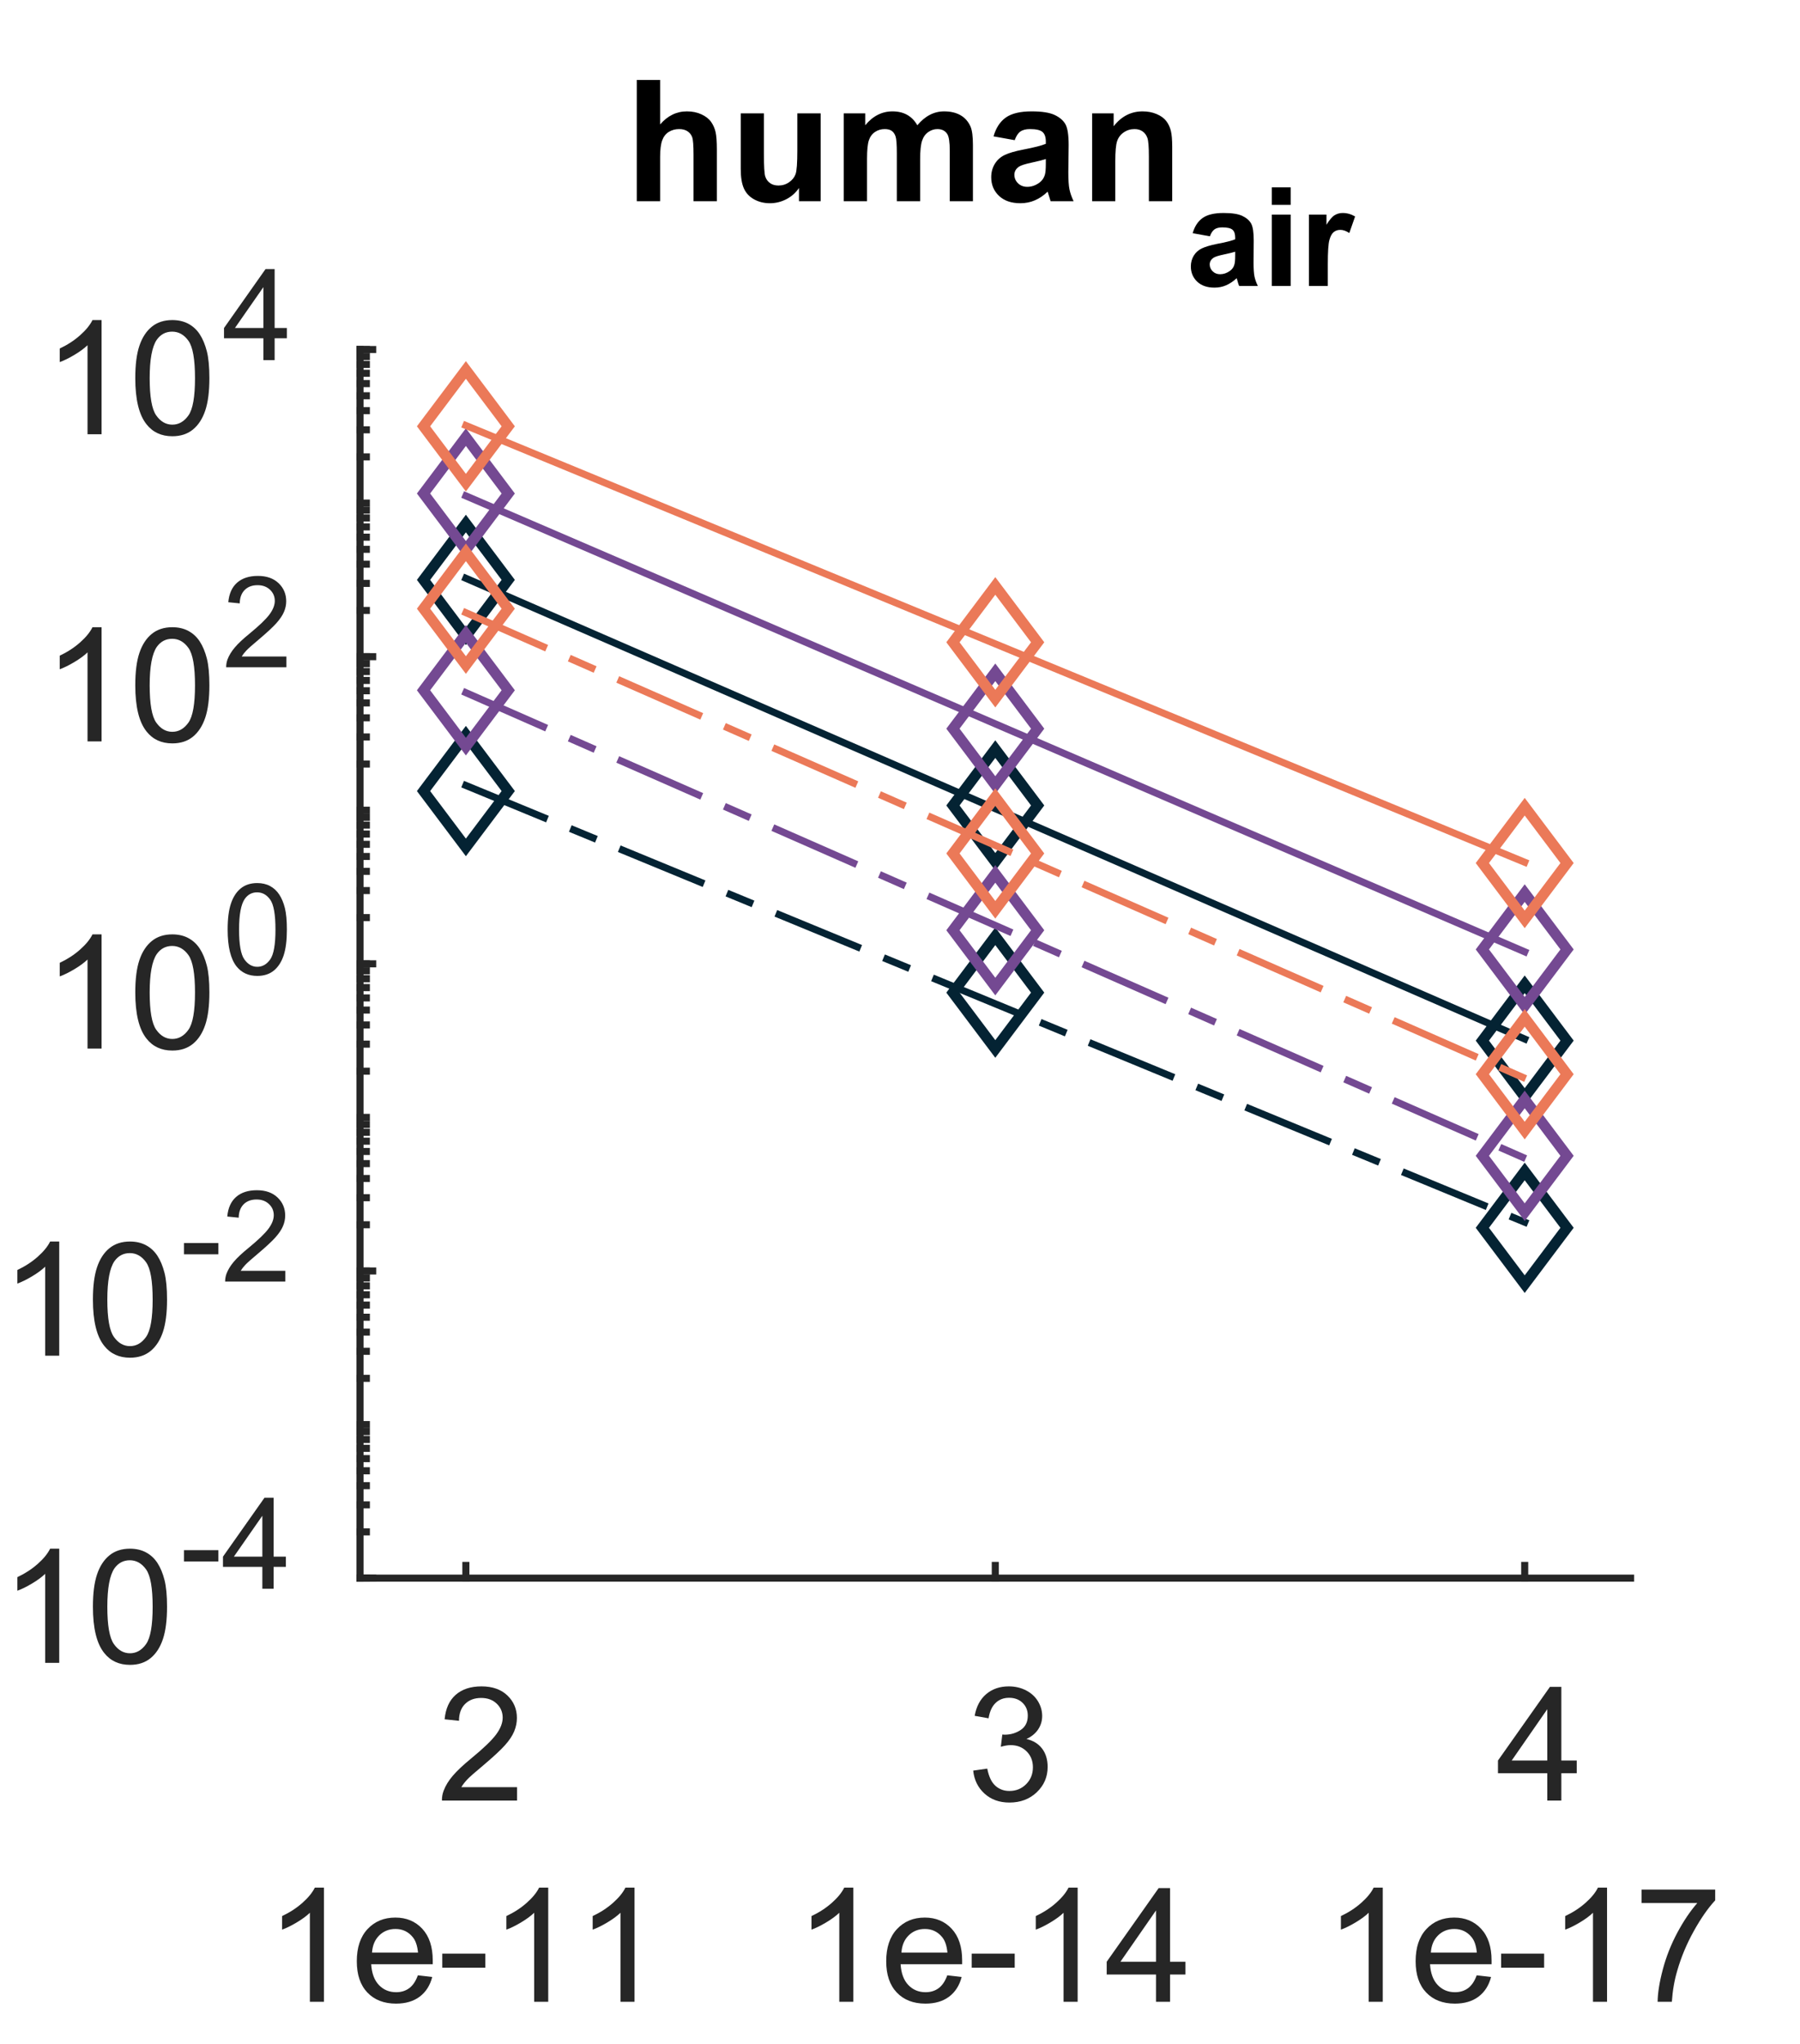 <?xml version="1.0"?>
<!DOCTYPE svg PUBLIC '-//W3C//DTD SVG 1.0//EN'
          'http://www.w3.org/TR/2001/REC-SVG-20010904/DTD/svg10.dtd'>
<svg xmlns:xlink="http://www.w3.org/1999/xlink" style="fill-opacity:1; color-rendering:auto; color-interpolation:auto; text-rendering:auto; stroke:black; stroke-linecap:square; stroke-miterlimit:10; shape-rendering:auto; stroke-opacity:1; fill:black; stroke-dasharray:none; font-weight:normal; stroke-width:1; font-family:'Dialog'; font-style:normal; stroke-linejoin:miter; font-size:12px; stroke-dashoffset:0; image-rendering:auto;" width="170" height="193" xmlns="http://www.w3.org/2000/svg"
><rect width="100%" height="100%" fill="#808080" stroke="none"/><!--Generated by the Batik Graphics2D SVG Generator--><defs id="genericDefs"
  /><g
  ><defs id="defs1"
    ><clipPath clipPathUnits="userSpaceOnUse" id="clipPath1"
      ><path d="M0 0 L170 0 L170 193 L0 193 L0 0 Z"
      /></clipPath
    ></defs
    ><g style="fill:white; stroke:white;"
    ><rect x="0" y="0" width="170" style="clip-path:url(#clipPath1); stroke:none;" height="193"
    /></g
    ><g style="fill:white; text-rendering:optimizeSpeed; color-rendering:optimizeSpeed; image-rendering:optimizeSpeed; shape-rendering:crispEdges; stroke:white; color-interpolation:sRGB;"
    ><rect x="0" width="170" height="193" y="0" style="stroke:none;"
      /><path style="stroke:none;" d="M34 149 L154 149 L154 33 L34 33 Z"
    /></g
    ><g style="fill:rgb(38,38,38); text-rendering:geometricPrecision; image-rendering:optimizeQuality; color-rendering:optimizeQuality; stroke-linejoin:round; stroke:rgb(38,38,38); color-interpolation:linearRGB; stroke-width:0.667;"
    ><line y2="149" style="fill:none;" x1="34" x2="154" y1="149"
      /><line y2="147.8" style="fill:none;" x1="44" x2="44" y1="149"
      /><line y2="147.8" style="fill:none;" x1="94" x2="94" y1="149"
      /><line y2="147.8" style="fill:none;" x1="144" x2="144" y1="149"
    /></g
    ><g transform="translate(25,170)" style="font-size:14.667px; fill:rgb(38,38,38); text-rendering:geometricPrecision; image-rendering:optimizeQuality; color-rendering:optimizeQuality; font-family:'SansSerif'; stroke:rgb(38,38,38); color-interpolation:linearRGB;"
    ><path style="stroke:none;" d="M23.835 -1.266 L23.835 0 L16.741 0 Q16.725 -0.469 16.897 -0.922 Q17.163 -1.641 17.765 -2.344 Q18.366 -3.047 19.491 -3.969 Q21.241 -5.406 21.858 -6.242 Q22.475 -7.078 22.475 -7.828 Q22.475 -8.609 21.913 -9.148 Q21.35 -9.688 20.444 -9.688 Q19.491 -9.688 18.921 -9.117 Q18.35 -8.547 18.35 -7.531 L16.991 -7.672 Q17.132 -9.188 18.038 -9.984 Q18.944 -10.781 20.475 -10.781 Q22.022 -10.781 22.921 -9.922 Q23.819 -9.062 23.819 -7.797 Q23.819 -7.156 23.561 -6.531 Q23.303 -5.906 22.686 -5.219 Q22.069 -4.531 20.647 -3.328 Q19.46 -2.344 19.124 -1.984 Q18.788 -1.625 18.569 -1.266 L23.835 -1.266 Z"
    /></g
    ><g transform="translate(25,189)" style="font-size:14.667px; fill:rgb(38,38,38); text-rendering:geometricPrecision; image-rendering:optimizeQuality; color-rendering:optimizeQuality; font-family:'SansSerif'; stroke:rgb(38,38,38); color-interpolation:linearRGB;"
    ><path style="stroke:none;" d="M5.594 0 L4.266 0 L4.266 -8.406 Q3.797 -7.953 3.023 -7.492 Q2.25 -7.031 1.641 -6.812 L1.641 -8.094 Q2.734 -8.609 3.562 -9.344 Q4.391 -10.078 4.734 -10.781 L5.594 -10.781 L5.594 0 ZM14.464 -2.5 L15.823 -2.344 Q15.511 -1.141 14.636 -0.484 Q13.761 0.172 12.401 0.172 Q10.698 0.172 9.698 -0.875 Q8.698 -1.922 8.698 -3.828 Q8.698 -5.781 9.714 -6.867 Q10.729 -7.953 12.339 -7.953 Q13.901 -7.953 14.886 -6.891 Q15.87 -5.828 15.87 -3.906 Q15.87 -3.781 15.87 -3.547 L10.057 -3.547 Q10.136 -2.266 10.784 -1.586 Q11.432 -0.906 12.417 -0.906 Q13.136 -0.906 13.651 -1.289 Q14.167 -1.672 14.464 -2.5 ZM10.136 -4.641 L14.479 -4.641 Q14.386 -5.625 13.979 -6.109 Q13.354 -6.875 12.354 -6.875 Q11.432 -6.875 10.815 -6.266 Q10.198 -5.656 10.136 -4.641 ZM16.771 -3.219 L16.771 -4.547 L20.834 -4.547 L20.834 -3.219 L16.771 -3.219 ZM26.777 0 L25.448 0 L25.448 -8.406 Q24.98 -7.953 24.206 -7.492 Q23.433 -7.031 22.823 -6.812 L22.823 -8.094 Q23.917 -8.609 24.745 -9.344 Q25.573 -10.078 25.917 -10.781 L26.777 -10.781 L26.777 0 ZM34.928 0 L33.6 0 L33.6 -8.406 Q33.131 -7.953 32.357 -7.492 Q31.584 -7.031 30.975 -6.812 L30.975 -8.094 Q32.068 -8.609 32.897 -9.344 Q33.725 -10.078 34.068 -10.781 L34.928 -10.781 L34.928 0 Z"
    /></g
    ><g transform="translate(75,170)" style="font-size:14.667px; fill:rgb(38,38,38); text-rendering:geometricPrecision; image-rendering:optimizeQuality; color-rendering:optimizeQuality; font-family:'SansSerif'; stroke:rgb(38,38,38); color-interpolation:linearRGB;"
    ><path style="stroke:none;" d="M16.913 -2.828 L18.241 -3.016 Q18.46 -1.891 19.007 -1.398 Q19.553 -0.906 20.335 -0.906 Q21.272 -0.906 21.913 -1.547 Q22.553 -2.188 22.553 -3.141 Q22.553 -4.047 21.96 -4.641 Q21.366 -5.234 20.444 -5.234 Q20.069 -5.234 19.522 -5.078 L19.663 -6.234 Q19.803 -6.219 19.882 -6.219 Q20.725 -6.219 21.397 -6.664 Q22.069 -7.109 22.069 -8.016 Q22.069 -8.75 21.577 -9.227 Q21.085 -9.703 20.303 -9.703 Q19.538 -9.703 19.03 -9.219 Q18.522 -8.734 18.366 -7.766 L17.053 -8 Q17.288 -9.328 18.147 -10.055 Q19.007 -10.781 20.272 -10.781 Q21.163 -10.781 21.897 -10.406 Q22.632 -10.031 23.03 -9.375 Q23.428 -8.719 23.428 -7.984 Q23.428 -7.297 23.053 -6.727 Q22.678 -6.156 21.944 -5.812 Q22.897 -5.594 23.421 -4.906 Q23.944 -4.219 23.944 -3.172 Q23.944 -1.766 22.921 -0.789 Q21.897 0.188 20.335 0.188 Q18.913 0.188 17.983 -0.656 Q17.053 -1.5 16.913 -2.828 Z"
    /></g
    ><g transform="translate(75,189)" style="font-size:14.667px; fill:rgb(38,38,38); text-rendering:geometricPrecision; image-rendering:optimizeQuality; color-rendering:optimizeQuality; font-family:'SansSerif'; stroke:rgb(38,38,38); color-interpolation:linearRGB;"
    ><path style="stroke:none;" d="M5.594 0 L4.266 0 L4.266 -8.406 Q3.797 -7.953 3.023 -7.492 Q2.25 -7.031 1.641 -6.812 L1.641 -8.094 Q2.734 -8.609 3.562 -9.344 Q4.391 -10.078 4.734 -10.781 L5.594 -10.781 L5.594 0 ZM14.464 -2.5 L15.823 -2.344 Q15.511 -1.141 14.636 -0.484 Q13.761 0.172 12.401 0.172 Q10.698 0.172 9.698 -0.875 Q8.698 -1.922 8.698 -3.828 Q8.698 -5.781 9.714 -6.867 Q10.729 -7.953 12.339 -7.953 Q13.901 -7.953 14.886 -6.891 Q15.87 -5.828 15.87 -3.906 Q15.87 -3.781 15.87 -3.547 L10.057 -3.547 Q10.136 -2.266 10.784 -1.586 Q11.432 -0.906 12.417 -0.906 Q13.136 -0.906 13.651 -1.289 Q14.167 -1.672 14.464 -2.5 ZM10.136 -4.641 L14.479 -4.641 Q14.386 -5.625 13.979 -6.109 Q13.354 -6.875 12.354 -6.875 Q11.432 -6.875 10.815 -6.266 Q10.198 -5.656 10.136 -4.641 ZM16.771 -3.219 L16.771 -4.547 L20.834 -4.547 L20.834 -3.219 L16.771 -3.219 ZM26.777 0 L25.448 0 L25.448 -8.406 Q24.98 -7.953 24.206 -7.492 Q23.433 -7.031 22.823 -6.812 L22.823 -8.094 Q23.917 -8.609 24.745 -9.344 Q25.573 -10.078 25.917 -10.781 L26.777 -10.781 L26.777 0 ZM34.178 0 L34.178 -2.578 L29.521 -2.578 L29.521 -3.781 L34.428 -10.734 L35.506 -10.734 L35.506 -3.781 L36.959 -3.781 L36.959 -2.578 L35.506 -2.578 L35.506 0 L34.178 0 ZM34.178 -3.781 L34.178 -8.625 L30.818 -3.781 L34.178 -3.781 Z"
    /></g
    ><g transform="translate(125,170)" style="font-size:14.667px; fill:rgb(38,38,38); text-rendering:geometricPrecision; image-rendering:optimizeQuality; color-rendering:optimizeQuality; font-family:'SansSerif'; stroke:rgb(38,38,38); color-interpolation:linearRGB;"
    ><path style="stroke:none;" d="M21.132 0 L21.132 -2.578 L16.475 -2.578 L16.475 -3.781 L21.382 -10.734 L22.46 -10.734 L22.46 -3.781 L23.913 -3.781 L23.913 -2.578 L22.46 -2.578 L22.46 0 L21.132 0 ZM21.132 -3.781 L21.132 -8.625 L17.772 -3.781 L21.132 -3.781 Z"
    /></g
    ><g transform="translate(125,189)" style="font-size:14.667px; fill:rgb(38,38,38); text-rendering:geometricPrecision; image-rendering:optimizeQuality; color-rendering:optimizeQuality; font-family:'SansSerif'; stroke:rgb(38,38,38); color-interpolation:linearRGB;"
    ><path style="stroke:none;" d="M5.594 0 L4.266 0 L4.266 -8.406 Q3.797 -7.953 3.023 -7.492 Q2.25 -7.031 1.641 -6.812 L1.641 -8.094 Q2.734 -8.609 3.562 -9.344 Q4.391 -10.078 4.734 -10.781 L5.594 -10.781 L5.594 0 ZM14.464 -2.5 L15.823 -2.344 Q15.511 -1.141 14.636 -0.484 Q13.761 0.172 12.401 0.172 Q10.698 0.172 9.698 -0.875 Q8.698 -1.922 8.698 -3.828 Q8.698 -5.781 9.714 -6.867 Q10.729 -7.953 12.339 -7.953 Q13.901 -7.953 14.886 -6.891 Q15.87 -5.828 15.87 -3.906 Q15.87 -3.781 15.87 -3.547 L10.057 -3.547 Q10.136 -2.266 10.784 -1.586 Q11.432 -0.906 12.417 -0.906 Q13.136 -0.906 13.651 -1.289 Q14.167 -1.672 14.464 -2.5 ZM10.136 -4.641 L14.479 -4.641 Q14.386 -5.625 13.979 -6.109 Q13.354 -6.875 12.354 -6.875 Q11.432 -6.875 10.815 -6.266 Q10.198 -5.656 10.136 -4.641 ZM16.771 -3.219 L16.771 -4.547 L20.834 -4.547 L20.834 -3.219 L16.771 -3.219 ZM26.777 0 L25.448 0 L25.448 -8.406 Q24.98 -7.953 24.206 -7.492 Q23.433 -7.031 22.823 -6.812 L22.823 -8.094 Q23.917 -8.609 24.745 -9.344 Q25.573 -10.078 25.917 -10.781 L26.777 -10.781 L26.777 0 ZM30.037 -9.328 L30.037 -10.594 L36.99 -10.594 L36.99 -9.578 Q35.975 -8.484 34.967 -6.672 Q33.959 -4.859 33.412 -2.953 Q33.006 -1.609 32.897 0 L31.553 0 Q31.568 -1.266 32.045 -3.062 Q32.522 -4.859 33.412 -6.523 Q34.303 -8.188 35.303 -9.328 L30.037 -9.328 Z"
    /></g
    ><g style="fill:rgb(38,38,38); text-rendering:geometricPrecision; image-rendering:optimizeQuality; color-rendering:optimizeQuality; stroke-linejoin:round; stroke:rgb(38,38,38); color-interpolation:linearRGB; stroke-width:0.667;"
    ><line y2="33" style="fill:none;" x1="34" x2="34" y1="149"
      /><line y2="149" style="fill:none;" x1="34" x2="35.2" y1="149"
      /><line y2="120" style="fill:none;" x1="34" x2="35.2" y1="120"
      /><line y2="91" style="fill:none;" x1="34" x2="35.2" y1="91"
      /><line y2="62" style="fill:none;" x1="34" x2="35.2" y1="62"
      /><line y2="33" style="fill:none;" x1="34" x2="35.2" y1="33"
      /><line y2="149" style="fill:none;" x1="34" x2="34.6" y1="149"
      /><line y2="144.635" style="fill:none;" x1="34" x2="34.6" y1="144.635"
      /><line y2="142.082" style="fill:none;" x1="34" x2="34.6" y1="142.082"
      /><line y2="140.27" style="fill:none;" x1="34" x2="34.6" y1="140.27"
      /><line y2="138.865" style="fill:none;" x1="34" x2="34.6" y1="138.865"
      /><line y2="137.717" style="fill:none;" x1="34" x2="34.6" y1="137.717"
      /><line y2="136.746" style="fill:none;" x1="34" x2="34.6" y1="136.746"
      /><line y2="135.905" style="fill:none;" x1="34" x2="34.6" y1="135.905"
      /><line y2="135.163" style="fill:none;" x1="34" x2="34.6" y1="135.163"
      /><line y2="134.5" style="fill:none;" x1="34" x2="34.6" y1="134.5"
      /><line y2="130.135" style="fill:none;" x1="34" x2="34.6" y1="130.135"
      /><line y2="127.582" style="fill:none;" x1="34" x2="34.6" y1="127.582"
      /><line y2="125.77" style="fill:none;" x1="34" x2="34.6" y1="125.77"
      /><line y2="124.365" style="fill:none;" x1="34" x2="34.6" y1="124.365"
      /><line y2="123.217" style="fill:none;" x1="34" x2="34.6" y1="123.217"
      /><line y2="122.246" style="fill:none;" x1="34" x2="34.6" y1="122.246"
      /><line y2="121.405" style="fill:none;" x1="34" x2="34.6" y1="121.405"
      /><line y2="120.663" style="fill:none;" x1="34" x2="34.6" y1="120.663"
      /><line y2="120" style="fill:none;" x1="34" x2="34.6" y1="120"
      /><line y2="115.635" style="fill:none;" x1="34" x2="34.6" y1="115.635"
      /><line y2="113.082" style="fill:none;" x1="34" x2="34.6" y1="113.082"
      /><line y2="111.27" style="fill:none;" x1="34" x2="34.6" y1="111.27"
      /><line y2="109.865" style="fill:none;" x1="34" x2="34.6" y1="109.865"
      /><line y2="108.717" style="fill:none;" x1="34" x2="34.6" y1="108.717"
      /><line y2="107.746" style="fill:none;" x1="34" x2="34.6" y1="107.746"
      /><line y2="106.905" style="fill:none;" x1="34" x2="34.6" y1="106.905"
      /><line y2="106.163" style="fill:none;" x1="34" x2="34.6" y1="106.163"
      /><line y2="105.5" style="fill:none;" x1="34" x2="34.6" y1="105.5"
      /><line y2="101.135" style="fill:none;" x1="34" x2="34.6" y1="101.135"
      /><line y2="98.582" style="fill:none;" x1="34" x2="34.6" y1="98.582"
      /><line y2="96.77" style="fill:none;" x1="34" x2="34.6" y1="96.77"
      /><line y2="95.365" style="fill:none;" x1="34" x2="34.6" y1="95.365"
      /><line y2="94.217" style="fill:none;" x1="34" x2="34.6" y1="94.217"
      /><line y2="93.246" style="fill:none;" x1="34" x2="34.6" y1="93.246"
      /><line y2="92.405" style="fill:none;" x1="34" x2="34.6" y1="92.405"
      /><line y2="91.663" style="fill:none;" x1="34" x2="34.6" y1="91.663"
      /><line y2="91" style="fill:none;" x1="34" x2="34.6" y1="91"
      /><line y2="86.635" style="fill:none;" x1="34" x2="34.6" y1="86.635"
      /><line y2="84.082" style="fill:none;" x1="34" x2="34.6" y1="84.082"
      /><line y2="82.27" style="fill:none;" x1="34" x2="34.6" y1="82.27"
      /><line y2="80.865" style="fill:none;" x1="34" x2="34.6" y1="80.865"
      /><line y2="79.717" style="fill:none;" x1="34" x2="34.6" y1="79.717"
      /><line y2="78.746" style="fill:none;" x1="34" x2="34.6" y1="78.746"
      /><line y2="77.905" style="fill:none;" x1="34" x2="34.6" y1="77.905"
      /><line y2="77.163" style="fill:none;" x1="34" x2="34.6" y1="77.163"
      /><line y2="76.5" style="fill:none;" x1="34" x2="34.6" y1="76.5"
      /><line y2="72.135" style="fill:none;" x1="34" x2="34.6" y1="72.135"
      /><line y2="69.582" style="fill:none;" x1="34" x2="34.6" y1="69.582"
      /><line y2="67.77" style="fill:none;" x1="34" x2="34.6" y1="67.77"
      /><line y2="66.365" style="fill:none;" x1="34" x2="34.6" y1="66.365"
      /><line y2="65.217" style="fill:none;" x1="34" x2="34.6" y1="65.217"
      /><line y2="64.246" style="fill:none;" x1="34" x2="34.6" y1="64.246"
      /><line y2="63.405" style="fill:none;" x1="34" x2="34.6" y1="63.405"
      /><line y2="62.663" style="fill:none;" x1="34" x2="34.6" y1="62.663"
      /><line y2="62" style="fill:none;" x1="34" x2="34.6" y1="62"
      /><line y2="57.635" style="fill:none;" x1="34" x2="34.6" y1="57.635"
      /><line y2="55.082" style="fill:none;" x1="34" x2="34.6" y1="55.082"
      /><line y2="53.27" style="fill:none;" x1="34" x2="34.6" y1="53.27"
      /><line y2="51.865" style="fill:none;" x1="34" x2="34.6" y1="51.865"
      /><line y2="50.717" style="fill:none;" x1="34" x2="34.6" y1="50.717"
      /><line y2="49.746" style="fill:none;" x1="34" x2="34.6" y1="49.746"
      /><line y2="48.905" style="fill:none;" x1="34" x2="34.6" y1="48.905"
      /><line y2="48.163" style="fill:none;" x1="34" x2="34.6" y1="48.163"
      /><line y2="47.5" style="fill:none;" x1="34" x2="34.6" y1="47.5"
      /><line y2="43.135" style="fill:none;" x1="34" x2="34.6" y1="43.135"
      /><line y2="40.582" style="fill:none;" x1="34" x2="34.6" y1="40.582"
      /><line y2="38.77" style="fill:none;" x1="34" x2="34.6" y1="38.77"
      /><line y2="37.365" style="fill:none;" x1="34" x2="34.6" y1="37.365"
      /><line y2="36.217" style="fill:none;" x1="34" x2="34.6" y1="36.217"
      /><line y2="35.246" style="fill:none;" x1="34" x2="34.6" y1="35.246"
      /><line y2="34.405" style="fill:none;" x1="34" x2="34.6" y1="34.405"
      /><line y2="33.663" style="fill:none;" x1="34" x2="34.6" y1="33.663"
      /><line y2="33" style="fill:none;" x1="34" x2="34.6" y1="33"
    /></g
    ><g transform="translate(0,157)" style="font-size:14.667px; fill:rgb(38,38,38); text-rendering:geometricPrecision; image-rendering:optimizeQuality; color-rendering:optimizeQuality; font-family:'SansSerif'; stroke:rgb(38,38,38); color-interpolation:linearRGB;"
    ><path style="stroke:none;" d="M5.594 0 L4.266 0 L4.266 -8.406 Q3.797 -7.953 3.023 -7.492 Q2.25 -7.031 1.641 -6.812 L1.641 -8.094 Q2.734 -8.609 3.562 -9.344 Q4.391 -10.078 4.734 -10.781 L5.594 -10.781 L5.594 0 ZM8.776 -5.297 Q8.776 -7.203 9.167 -8.359 Q9.557 -9.516 10.331 -10.148 Q11.104 -10.781 12.276 -10.781 Q13.136 -10.781 13.792 -10.43 Q14.448 -10.078 14.87 -9.43 Q15.292 -8.781 15.534 -7.836 Q15.776 -6.891 15.776 -5.297 Q15.776 -3.406 15.386 -2.242 Q14.995 -1.078 14.221 -0.445 Q13.448 0.188 12.276 0.188 Q10.729 0.188 9.839 -0.938 Q8.776 -2.266 8.776 -5.297 ZM10.136 -5.297 Q10.136 -2.656 10.753 -1.781 Q11.37 -0.906 12.276 -0.906 Q13.182 -0.906 13.8 -1.781 Q14.417 -2.656 14.417 -5.297 Q14.417 -7.953 13.8 -8.82 Q13.182 -9.688 12.261 -9.688 Q11.354 -9.688 10.807 -8.922 Q10.136 -7.938 10.136 -5.297 Z"
    /></g
    ><g transform="translate(17,150)" style="font-size:11.733px; fill:rgb(38,38,38); text-rendering:geometricPrecision; image-rendering:optimizeQuality; color-rendering:optimizeQuality; font-family:'SansSerif'; stroke:rgb(38,38,38); color-interpolation:linearRGB;"
    ><path style="stroke:none;" d="M0.375 -2.578 L0.375 -3.641 L3.625 -3.641 L3.625 -2.578 L0.375 -2.578 ZM7.777 0 L7.777 -2.062 L4.059 -2.062 L4.059 -3.031 L7.981 -8.594 L8.84 -8.594 L8.84 -3.031 L9.996 -3.031 L9.996 -2.062 L8.84 -2.062 L8.84 0 L7.777 0 ZM7.777 -3.031 L7.777 -6.891 L5.09 -3.031 L7.777 -3.031 Z"
    /></g
    ><g transform="translate(0,128)" style="font-size:14.667px; fill:rgb(38,38,38); text-rendering:geometricPrecision; image-rendering:optimizeQuality; color-rendering:optimizeQuality; font-family:'SansSerif'; stroke:rgb(38,38,38); color-interpolation:linearRGB;"
    ><path style="stroke:none;" d="M5.594 0 L4.266 0 L4.266 -8.406 Q3.797 -7.953 3.023 -7.492 Q2.25 -7.031 1.641 -6.812 L1.641 -8.094 Q2.734 -8.609 3.562 -9.344 Q4.391 -10.078 4.734 -10.781 L5.594 -10.781 L5.594 0 ZM8.776 -5.297 Q8.776 -7.203 9.167 -8.359 Q9.557 -9.516 10.331 -10.148 Q11.104 -10.781 12.276 -10.781 Q13.136 -10.781 13.792 -10.43 Q14.448 -10.078 14.87 -9.43 Q15.292 -8.781 15.534 -7.836 Q15.776 -6.891 15.776 -5.297 Q15.776 -3.406 15.386 -2.242 Q14.995 -1.078 14.221 -0.445 Q13.448 0.188 12.276 0.188 Q10.729 0.188 9.839 -0.938 Q8.776 -2.266 8.776 -5.297 ZM10.136 -5.297 Q10.136 -2.656 10.753 -1.781 Q11.37 -0.906 12.276 -0.906 Q13.182 -0.906 13.8 -1.781 Q14.417 -2.656 14.417 -5.297 Q14.417 -7.953 13.8 -8.82 Q13.182 -9.688 12.261 -9.688 Q11.354 -9.688 10.807 -8.922 Q10.136 -7.938 10.136 -5.297 Z"
    /></g
    ><g transform="translate(17,121)" style="font-size:11.733px; fill:rgb(38,38,38); text-rendering:geometricPrecision; image-rendering:optimizeQuality; color-rendering:optimizeQuality; font-family:'SansSerif'; stroke:rgb(38,38,38); color-interpolation:linearRGB;"
    ><path style="stroke:none;" d="M0.375 -2.578 L0.375 -3.641 L3.625 -3.641 L3.625 -2.578 L0.375 -2.578 ZM9.949 -1.016 L9.949 0 L4.262 0 Q4.262 -0.375 4.387 -0.734 Q4.606 -1.312 5.082 -1.875 Q5.559 -2.438 6.465 -3.172 Q7.871 -4.328 8.363 -5 Q8.856 -5.672 8.856 -6.266 Q8.856 -6.891 8.402 -7.32 Q7.949 -7.75 7.231 -7.75 Q6.465 -7.75 6.012 -7.297 Q5.559 -6.844 5.543 -6.031 L4.465 -6.141 Q4.574 -7.359 5.301 -7.992 Q6.027 -8.625 7.262 -8.625 Q8.496 -8.625 9.215 -7.938 Q9.934 -7.25 9.934 -6.234 Q9.934 -5.719 9.723 -5.227 Q9.512 -4.734 9.02 -4.18 Q8.527 -3.625 7.402 -2.672 Q6.449 -1.875 6.176 -1.586 Q5.902 -1.297 5.731 -1.016 L9.949 -1.016 Z"
    /></g
    ><g transform="translate(4,99)" style="font-size:14.667px; fill:rgb(38,38,38); text-rendering:geometricPrecision; image-rendering:optimizeQuality; color-rendering:optimizeQuality; font-family:'SansSerif'; stroke:rgb(38,38,38); color-interpolation:linearRGB;"
    ><path style="stroke:none;" d="M5.594 0 L4.266 0 L4.266 -8.406 Q3.797 -7.953 3.023 -7.492 Q2.25 -7.031 1.641 -6.812 L1.641 -8.094 Q2.734 -8.609 3.562 -9.344 Q4.391 -10.078 4.734 -10.781 L5.594 -10.781 L5.594 0 ZM8.776 -5.297 Q8.776 -7.203 9.167 -8.359 Q9.557 -9.516 10.331 -10.148 Q11.104 -10.781 12.276 -10.781 Q13.136 -10.781 13.792 -10.43 Q14.448 -10.078 14.87 -9.43 Q15.292 -8.781 15.534 -7.836 Q15.776 -6.891 15.776 -5.297 Q15.776 -3.406 15.386 -2.242 Q14.995 -1.078 14.221 -0.445 Q13.448 0.188 12.276 0.188 Q10.729 0.188 9.839 -0.938 Q8.776 -2.266 8.776 -5.297 ZM10.136 -5.297 Q10.136 -2.656 10.753 -1.781 Q11.37 -0.906 12.276 -0.906 Q13.182 -0.906 13.8 -1.781 Q14.417 -2.656 14.417 -5.297 Q14.417 -7.953 13.8 -8.82 Q13.182 -9.688 12.261 -9.688 Q11.354 -9.688 10.807 -8.922 Q10.136 -7.938 10.136 -5.297 Z"
    /></g
    ><g transform="translate(21,92)" style="font-size:11.733px; fill:rgb(38,38,38); text-rendering:geometricPrecision; image-rendering:optimizeQuality; color-rendering:optimizeQuality; font-family:'SansSerif'; stroke:rgb(38,38,38); color-interpolation:linearRGB;"
    ><path style="stroke:none;" d="M0.5 -4.234 Q0.5 -5.766 0.812 -6.695 Q1.125 -7.625 1.742 -8.125 Q2.359 -8.625 3.297 -8.625 Q3.984 -8.625 4.508 -8.344 Q5.031 -8.062 5.375 -7.539 Q5.719 -7.016 5.906 -6.266 Q6.094 -5.516 6.094 -4.234 Q6.094 -2.719 5.789 -1.797 Q5.484 -0.875 4.867 -0.367 Q4.25 0.141 3.297 0.141 Q2.062 0.141 1.344 -0.75 Q0.5 -1.812 0.5 -4.234 ZM1.578 -4.234 Q1.578 -2.125 2.078 -1.422 Q2.578 -0.719 3.297 -0.719 Q4.031 -0.719 4.523 -1.422 Q5.016 -2.125 5.016 -4.234 Q5.016 -6.359 4.523 -7.055 Q4.031 -7.75 3.281 -7.75 Q2.562 -7.75 2.125 -7.141 Q1.578 -6.359 1.578 -4.234 Z"
    /></g
    ><g transform="translate(4,70)" style="font-size:14.667px; fill:rgb(38,38,38); text-rendering:geometricPrecision; image-rendering:optimizeQuality; color-rendering:optimizeQuality; font-family:'SansSerif'; stroke:rgb(38,38,38); color-interpolation:linearRGB;"
    ><path style="stroke:none;" d="M5.594 0 L4.266 0 L4.266 -8.406 Q3.797 -7.953 3.023 -7.492 Q2.25 -7.031 1.641 -6.812 L1.641 -8.094 Q2.734 -8.609 3.562 -9.344 Q4.391 -10.078 4.734 -10.781 L5.594 -10.781 L5.594 0 ZM8.776 -5.297 Q8.776 -7.203 9.167 -8.359 Q9.557 -9.516 10.331 -10.148 Q11.104 -10.781 12.276 -10.781 Q13.136 -10.781 13.792 -10.43 Q14.448 -10.078 14.87 -9.43 Q15.292 -8.781 15.534 -7.836 Q15.776 -6.891 15.776 -5.297 Q15.776 -3.406 15.386 -2.242 Q14.995 -1.078 14.221 -0.445 Q13.448 0.188 12.276 0.188 Q10.729 0.188 9.839 -0.938 Q8.776 -2.266 8.776 -5.297 ZM10.136 -5.297 Q10.136 -2.656 10.753 -1.781 Q11.37 -0.906 12.276 -0.906 Q13.182 -0.906 13.8 -1.781 Q14.417 -2.656 14.417 -5.297 Q14.417 -7.953 13.8 -8.82 Q13.182 -9.688 12.261 -9.688 Q11.354 -9.688 10.807 -8.922 Q10.136 -7.938 10.136 -5.297 Z"
    /></g
    ><g transform="translate(21,63)" style="font-size:11.733px; fill:rgb(38,38,38); text-rendering:geometricPrecision; image-rendering:optimizeQuality; color-rendering:optimizeQuality; font-family:'SansSerif'; stroke:rgb(38,38,38); color-interpolation:linearRGB;"
    ><path style="stroke:none;" d="M6.047 -1.016 L6.047 0 L0.359 0 Q0.359 -0.375 0.484 -0.734 Q0.703 -1.312 1.18 -1.875 Q1.656 -2.438 2.562 -3.172 Q3.969 -4.328 4.461 -5 Q4.953 -5.672 4.953 -6.266 Q4.953 -6.891 4.5 -7.32 Q4.047 -7.75 3.328 -7.75 Q2.562 -7.75 2.109 -7.297 Q1.656 -6.844 1.641 -6.031 L0.562 -6.141 Q0.672 -7.359 1.398 -7.992 Q2.125 -8.625 3.359 -8.625 Q4.594 -8.625 5.312 -7.938 Q6.031 -7.25 6.031 -6.234 Q6.031 -5.719 5.82 -5.227 Q5.609 -4.734 5.117 -4.18 Q4.625 -3.625 3.5 -2.672 Q2.547 -1.875 2.273 -1.586 Q2 -1.297 1.828 -1.016 L6.047 -1.016 Z"
    /></g
    ><g transform="translate(4,41)" style="font-size:14.667px; fill:rgb(38,38,38); text-rendering:geometricPrecision; image-rendering:optimizeQuality; color-rendering:optimizeQuality; font-family:'SansSerif'; stroke:rgb(38,38,38); color-interpolation:linearRGB;"
    ><path style="stroke:none;" d="M5.594 0 L4.266 0 L4.266 -8.406 Q3.797 -7.953 3.023 -7.492 Q2.25 -7.031 1.641 -6.812 L1.641 -8.094 Q2.734 -8.609 3.562 -9.344 Q4.391 -10.078 4.734 -10.781 L5.594 -10.781 L5.594 0 ZM8.776 -5.297 Q8.776 -7.203 9.167 -8.359 Q9.557 -9.516 10.331 -10.148 Q11.104 -10.781 12.276 -10.781 Q13.136 -10.781 13.792 -10.43 Q14.448 -10.078 14.87 -9.43 Q15.292 -8.781 15.534 -7.836 Q15.776 -6.891 15.776 -5.297 Q15.776 -3.406 15.386 -2.242 Q14.995 -1.078 14.221 -0.445 Q13.448 0.188 12.276 0.188 Q10.729 0.188 9.839 -0.938 Q8.776 -2.266 8.776 -5.297 ZM10.136 -5.297 Q10.136 -2.656 10.753 -1.781 Q11.37 -0.906 12.276 -0.906 Q13.182 -0.906 13.8 -1.781 Q14.417 -2.656 14.417 -5.297 Q14.417 -7.953 13.8 -8.82 Q13.182 -9.688 12.261 -9.688 Q11.354 -9.688 10.807 -8.922 Q10.136 -7.938 10.136 -5.297 Z"
    /></g
    ><g transform="translate(21,34)" style="font-size:11.733px; fill:rgb(38,38,38); text-rendering:geometricPrecision; image-rendering:optimizeQuality; color-rendering:optimizeQuality; font-family:'SansSerif'; stroke:rgb(38,38,38); color-interpolation:linearRGB;"
    ><path style="stroke:none;" d="M3.875 0 L3.875 -2.062 L0.156 -2.062 L0.156 -3.031 L4.078 -8.594 L4.938 -8.594 L4.938 -3.031 L6.094 -3.031 L6.094 -2.062 L4.938 -2.062 L4.938 0 L3.875 0 ZM3.875 -3.031 L3.875 -6.891 L1.188 -3.031 L3.875 -3.031 Z"
    /></g
    ><g transform="translate(59,19)" style="font-size:16.133px; text-rendering:geometricPrecision; image-rendering:optimizeQuality; color-rendering:optimizeQuality; font-family:'SansSerif'; color-interpolation:linearRGB; font-weight:bold;"
    ><path style="stroke:none;" d="M3.344 -11.453 L3.344 -7.25 Q4.406 -8.484 5.875 -8.484 Q6.641 -8.484 7.25 -8.203 Q7.859 -7.922 8.164 -7.484 Q8.469 -7.047 8.586 -6.516 Q8.703 -5.984 8.703 -4.875 L8.703 0 L6.5 0 L6.5 -4.391 Q6.5 -5.688 6.375 -6.039 Q6.25 -6.391 5.938 -6.602 Q5.625 -6.812 5.141 -6.812 Q4.594 -6.812 4.164 -6.547 Q3.734 -6.281 3.539 -5.742 Q3.344 -5.203 3.344 -4.156 L3.344 0 L1.141 0 L1.141 -11.453 L3.344 -11.453 ZM16.459 0 L16.459 -1.25 Q16.006 -0.578 15.272 -0.195 Q14.537 0.188 13.709 0.188 Q12.881 0.188 12.217 -0.18 Q11.553 -0.547 11.256 -1.211 Q10.959 -1.875 10.959 -3.047 L10.959 -8.297 L13.147 -8.297 L13.147 -4.484 Q13.147 -2.734 13.272 -2.344 Q13.397 -1.953 13.717 -1.719 Q14.037 -1.484 14.522 -1.484 Q15.084 -1.484 15.53 -1.797 Q15.975 -2.109 16.139 -2.562 Q16.303 -3.016 16.303 -4.797 L16.303 -8.297 L18.506 -8.297 L18.506 0 L16.459 0 ZM20.684 -8.297 L22.715 -8.297 L22.715 -7.172 Q23.793 -8.484 25.293 -8.484 Q26.09 -8.484 26.676 -8.156 Q27.262 -7.828 27.637 -7.172 Q28.184 -7.828 28.817 -8.156 Q29.45 -8.484 30.168 -8.484 Q31.09 -8.484 31.723 -8.117 Q32.356 -7.75 32.668 -7.031 Q32.887 -6.5 32.887 -5.312 L32.887 0 L30.7 0 L30.7 -4.75 Q30.7 -5.984 30.465 -6.344 Q30.168 -6.812 29.528 -6.812 Q29.075 -6.812 28.668 -6.531 Q28.262 -6.25 28.082 -5.703 Q27.903 -5.156 27.903 -3.984 L27.903 0 L25.7 0 L25.7 -4.547 Q25.7 -5.766 25.582 -6.117 Q25.465 -6.469 25.223 -6.641 Q24.981 -6.812 24.559 -6.812 Q24.043 -6.812 23.637 -6.539 Q23.231 -6.266 23.059 -5.75 Q22.887 -5.234 22.887 -4.031 L22.887 0 L20.684 0 L20.684 -8.297 ZM36.834 -5.766 L34.834 -6.125 Q35.178 -7.328 35.998 -7.906 Q36.819 -8.484 38.428 -8.484 Q39.897 -8.484 40.615 -8.141 Q41.334 -7.797 41.631 -7.258 Q41.928 -6.719 41.928 -5.297 L41.897 -2.734 Q41.897 -1.641 42.006 -1.117 Q42.115 -0.594 42.397 0 L40.225 0 Q40.147 -0.219 40.022 -0.656 Q39.959 -0.844 39.944 -0.906 Q39.381 -0.359 38.74 -0.086 Q38.1 0.188 37.365 0.188 Q36.084 0.188 35.35 -0.508 Q34.615 -1.203 34.615 -2.266 Q34.615 -2.969 34.951 -3.523 Q35.287 -4.078 35.889 -4.367 Q36.49 -4.656 37.631 -4.875 Q39.178 -5.172 39.772 -5.422 L39.772 -5.641 Q39.772 -6.266 39.459 -6.539 Q39.147 -6.812 38.272 -6.812 Q37.694 -6.812 37.365 -6.578 Q37.037 -6.344 36.834 -5.766 ZM39.772 -3.984 Q39.35 -3.844 38.436 -3.648 Q37.522 -3.453 37.24 -3.266 Q36.803 -2.969 36.803 -2.5 Q36.803 -2.031 37.147 -1.695 Q37.49 -1.359 38.022 -1.359 Q38.615 -1.359 39.162 -1.75 Q39.553 -2.047 39.678 -2.484 Q39.772 -2.766 39.772 -3.547 L39.772 -3.984 ZM51.708 0 L49.505 0 L49.505 -4.234 Q49.505 -5.578 49.365 -5.977 Q49.224 -6.375 48.911 -6.594 Q48.599 -6.812 48.146 -6.812 Q47.583 -6.812 47.13 -6.5 Q46.677 -6.188 46.505 -5.672 Q46.333 -5.156 46.333 -3.766 L46.333 0 L44.146 0 L44.146 -8.297 L46.177 -8.297 L46.177 -7.078 Q47.271 -8.484 48.911 -8.484 Q49.646 -8.484 50.247 -8.227 Q50.849 -7.969 51.154 -7.562 Q51.458 -7.156 51.583 -6.641 Q51.708 -6.125 51.708 -5.156 L51.708 0 Z"
    /></g
    ><g transform="translate(112,27)" style="font-size:12.907px; text-rendering:geometricPrecision; image-rendering:optimizeQuality; color-rendering:optimizeQuality; font-family:'SansSerif'; color-interpolation:linearRGB; font-weight:bold;"
    ><path style="stroke:none;" d="M2.266 -4.688 L0.641 -4.984 Q0.922 -5.953 1.586 -6.422 Q2.25 -6.891 3.562 -6.891 Q4.766 -6.891 5.344 -6.609 Q5.922 -6.328 6.164 -5.891 Q6.406 -5.453 6.406 -4.297 L6.391 -2.219 Q6.391 -1.328 6.477 -0.906 Q6.562 -0.484 6.797 0 L5.031 0 Q4.953 -0.172 4.859 -0.531 Q4.812 -0.688 4.797 -0.734 Q4.328 -0.297 3.812 -0.07 Q3.297 0.156 2.703 0.156 Q1.656 0.156 1.062 -0.414 Q0.469 -0.984 0.469 -1.844 Q0.469 -2.406 0.742 -2.859 Q1.016 -3.312 1.508 -3.547 Q2 -3.781 2.922 -3.969 Q4.172 -4.203 4.656 -4.406 L4.656 -4.578 Q4.656 -5.094 4.398 -5.312 Q4.141 -5.531 3.438 -5.531 Q2.969 -5.531 2.703 -5.344 Q2.438 -5.156 2.266 -4.688 ZM4.656 -3.234 Q4.312 -3.125 3.57 -2.969 Q2.828 -2.812 2.594 -2.656 Q2.25 -2.406 2.25 -2.031 Q2.25 -1.656 2.531 -1.383 Q2.812 -1.109 3.234 -1.109 Q3.719 -1.109 4.156 -1.422 Q4.484 -1.656 4.578 -2.016 Q4.656 -2.234 4.656 -2.875 L4.656 -3.234 ZM8.115 -7.656 L8.115 -9.312 L9.897 -9.312 L9.897 -7.656 L8.115 -7.656 ZM8.115 0 L8.115 -6.734 L9.897 -6.734 L9.897 0 L8.115 0 ZM13.404 0 L11.623 0 L11.623 -6.734 L13.279 -6.734 L13.279 -5.781 Q13.701 -6.469 14.045 -6.68 Q14.389 -6.891 14.81 -6.891 Q15.42 -6.891 15.982 -6.562 L15.435 -5 Q14.982 -5.297 14.592 -5.297 Q14.217 -5.297 13.959 -5.086 Q13.701 -4.875 13.553 -4.336 Q13.404 -3.797 13.404 -2.078 L13.404 0 Z"
    /></g
    ><g transform="translate(44,54.75)" style="stroke-linecap:butt; fill:rgb(4,35,51); text-rendering:geometricPrecision; color-rendering:optimizeQuality; image-rendering:optimizeQuality; color-interpolation:linearRGB; stroke:rgb(4,35,51);"
    ><path style="fill:none;" d="M-4 0 L0 5.32 L4 0 L0 -5.32 Z"
      /><path d="M-4 0 L0 5.32 L4 0 L0 -5.32 Z" style="fill:none;" transform="translate(50,21.297)"
      /><path d="M-4 0 L0 5.32 L4 0 L0 -5.32 Z" style="fill:none;" transform="translate(100,43.5)"
      /><path transform="translate(-44,-54.75)" style="fill:none; stroke-width:0.667; fill-rule:evenodd; stroke-linejoin:round;" d="M44 54.599 L94 76.349 L144 98.099"
      /><path d="M-4 0 L0 5.32 L4 0 L0 -5.32 Z" style="fill:none; stroke:rgb(116,73,146);" transform="translate(0,-8.156)"
      /><path d="M-4 0 L0 5.32 L4 0 L0 -5.32 Z" style="fill:none; stroke:rgb(116,73,146);" transform="translate(50,14.047)"
      /><path d="M-4 0 L0 5.32 L4 0 L0 -5.32 Z" style="fill:none; stroke:rgb(116,73,146);" transform="translate(100,34.891)"
    /></g
    ><g style="stroke-linecap:butt; fill:rgb(116,73,146); text-rendering:geometricPrecision; image-rendering:optimizeQuality; color-rendering:optimizeQuality; stroke-linejoin:round; stroke:rgb(116,73,146); color-interpolation:linearRGB; stroke-width:0.667;"
    ><path d="M44 46.82 L94 68.344 L144 89.867" style="fill:none; fill-rule:evenodd;"
    /></g
    ><g transform="translate(44,40.25)" style="stroke-linecap:butt; fill:rgb(235,121,88); text-rendering:geometricPrecision; color-rendering:optimizeQuality; image-rendering:optimizeQuality; color-interpolation:linearRGB; stroke:rgb(235,121,88);"
    ><path style="fill:none;" d="M-4 0 L0 5.32 L4 0 L0 -5.32 Z"
      /><path d="M-4 0 L0 5.32 L4 0 L0 -5.32 Z" style="fill:none;" transform="translate(50,20.391)"
      /><path d="M-4 0 L0 5.32 L4 0 L0 -5.32 Z" style="fill:none;" transform="translate(100,41.234)"
      /><path transform="translate(-44,-40.25)" style="fill:none; stroke-width:0.667; fill-rule:evenodd; stroke-linejoin:round;" d="M44 40.175 L94 60.792 L144 81.409"
      /><path d="M-4 0 L0 5.32 L4 0 L0 -5.32 Z" style="fill:none; stroke:rgb(4,35,51);" transform="translate(0,34.438)"
      /><path d="M-4 0 L0 5.32 L4 0 L0 -5.32 Z" style="fill:none; stroke:rgb(4,35,51);" transform="translate(50,53.469)"
      /><path d="M-4 0 L0 5.32 L4 0 L0 -5.32 Z" style="fill:none; stroke:rgb(4,35,51);" transform="translate(100,75.672)"
    /></g
    ><g style="stroke-linecap:butt; fill:rgb(4,35,51); text-rendering:geometricPrecision; image-rendering:optimizeQuality; color-rendering:optimizeQuality; stroke-linejoin:bevel; stroke-dasharray:8,3,2,3; stroke:rgb(4,35,51); color-interpolation:linearRGB; stroke-width:0.667; stroke-miterlimit:1;"
    ><path d="M44 74.159 L94 94.776 L144 115.393" style="fill:none; fill-rule:evenodd;"
    /></g
    ><g transform="translate(44,65.172)" style="stroke-linecap:butt; fill:rgb(116,73,146); text-rendering:geometricPrecision; color-rendering:optimizeQuality; image-rendering:optimizeQuality; color-interpolation:linearRGB; stroke:rgb(116,73,146);"
    ><path style="fill:none;" d="M-4 0 L0 5.32 L4 0 L0 -5.32 Z"
      /><path d="M-4 0 L0 5.32 L4 0 L0 -5.32 Z" style="fill:none;" transform="translate(50,22.656)"
      /><path d="M-4 0 L0 5.32 L4 0 L0 -5.32 Z" style="fill:none;" transform="translate(100,43.953)"
    /></g
    ><g style="stroke-linecap:butt; fill:rgb(116,73,146); text-rendering:geometricPrecision; image-rendering:optimizeQuality; color-rendering:optimizeQuality; stroke-linejoin:bevel; stroke-dasharray:8,3,2,3; stroke:rgb(116,73,146); color-interpolation:linearRGB; stroke-width:0.667; stroke-miterlimit:1;"
    ><path d="M44 65.398 L94 87.375 L144 109.352" style="fill:none; fill-rule:evenodd;"
    /></g
    ><g transform="translate(44,57.469)" style="stroke-linecap:butt; fill:rgb(235,121,88); text-rendering:geometricPrecision; color-rendering:optimizeQuality; image-rendering:optimizeQuality; color-interpolation:linearRGB; stroke:rgb(235,121,88);"
    ><path style="fill:none;" d="M-4 0 L0 5.32 L4 0 L0 -5.32 Z"
      /><path d="M-4 0 L0 5.32 L4 0 L0 -5.32 Z" style="fill:none;" transform="translate(50,23.109)"
      /><path d="M-4 0 L0 5.32 L4 0 L0 -5.32 Z" style="fill:none;" transform="translate(100,43.953)"
    /></g
    ><g style="stroke-linecap:butt; fill:rgb(235,121,88); text-rendering:geometricPrecision; image-rendering:optimizeQuality; color-rendering:optimizeQuality; stroke-linejoin:bevel; stroke-dasharray:8,3,2,3; stroke:rgb(235,121,88); color-interpolation:linearRGB; stroke-width:0.667; stroke-miterlimit:1;"
    ><path d="M44 57.846 L94 79.823 L144 101.799" style="fill:none; fill-rule:evenodd;"
    /></g
  ></g
></svg
>
